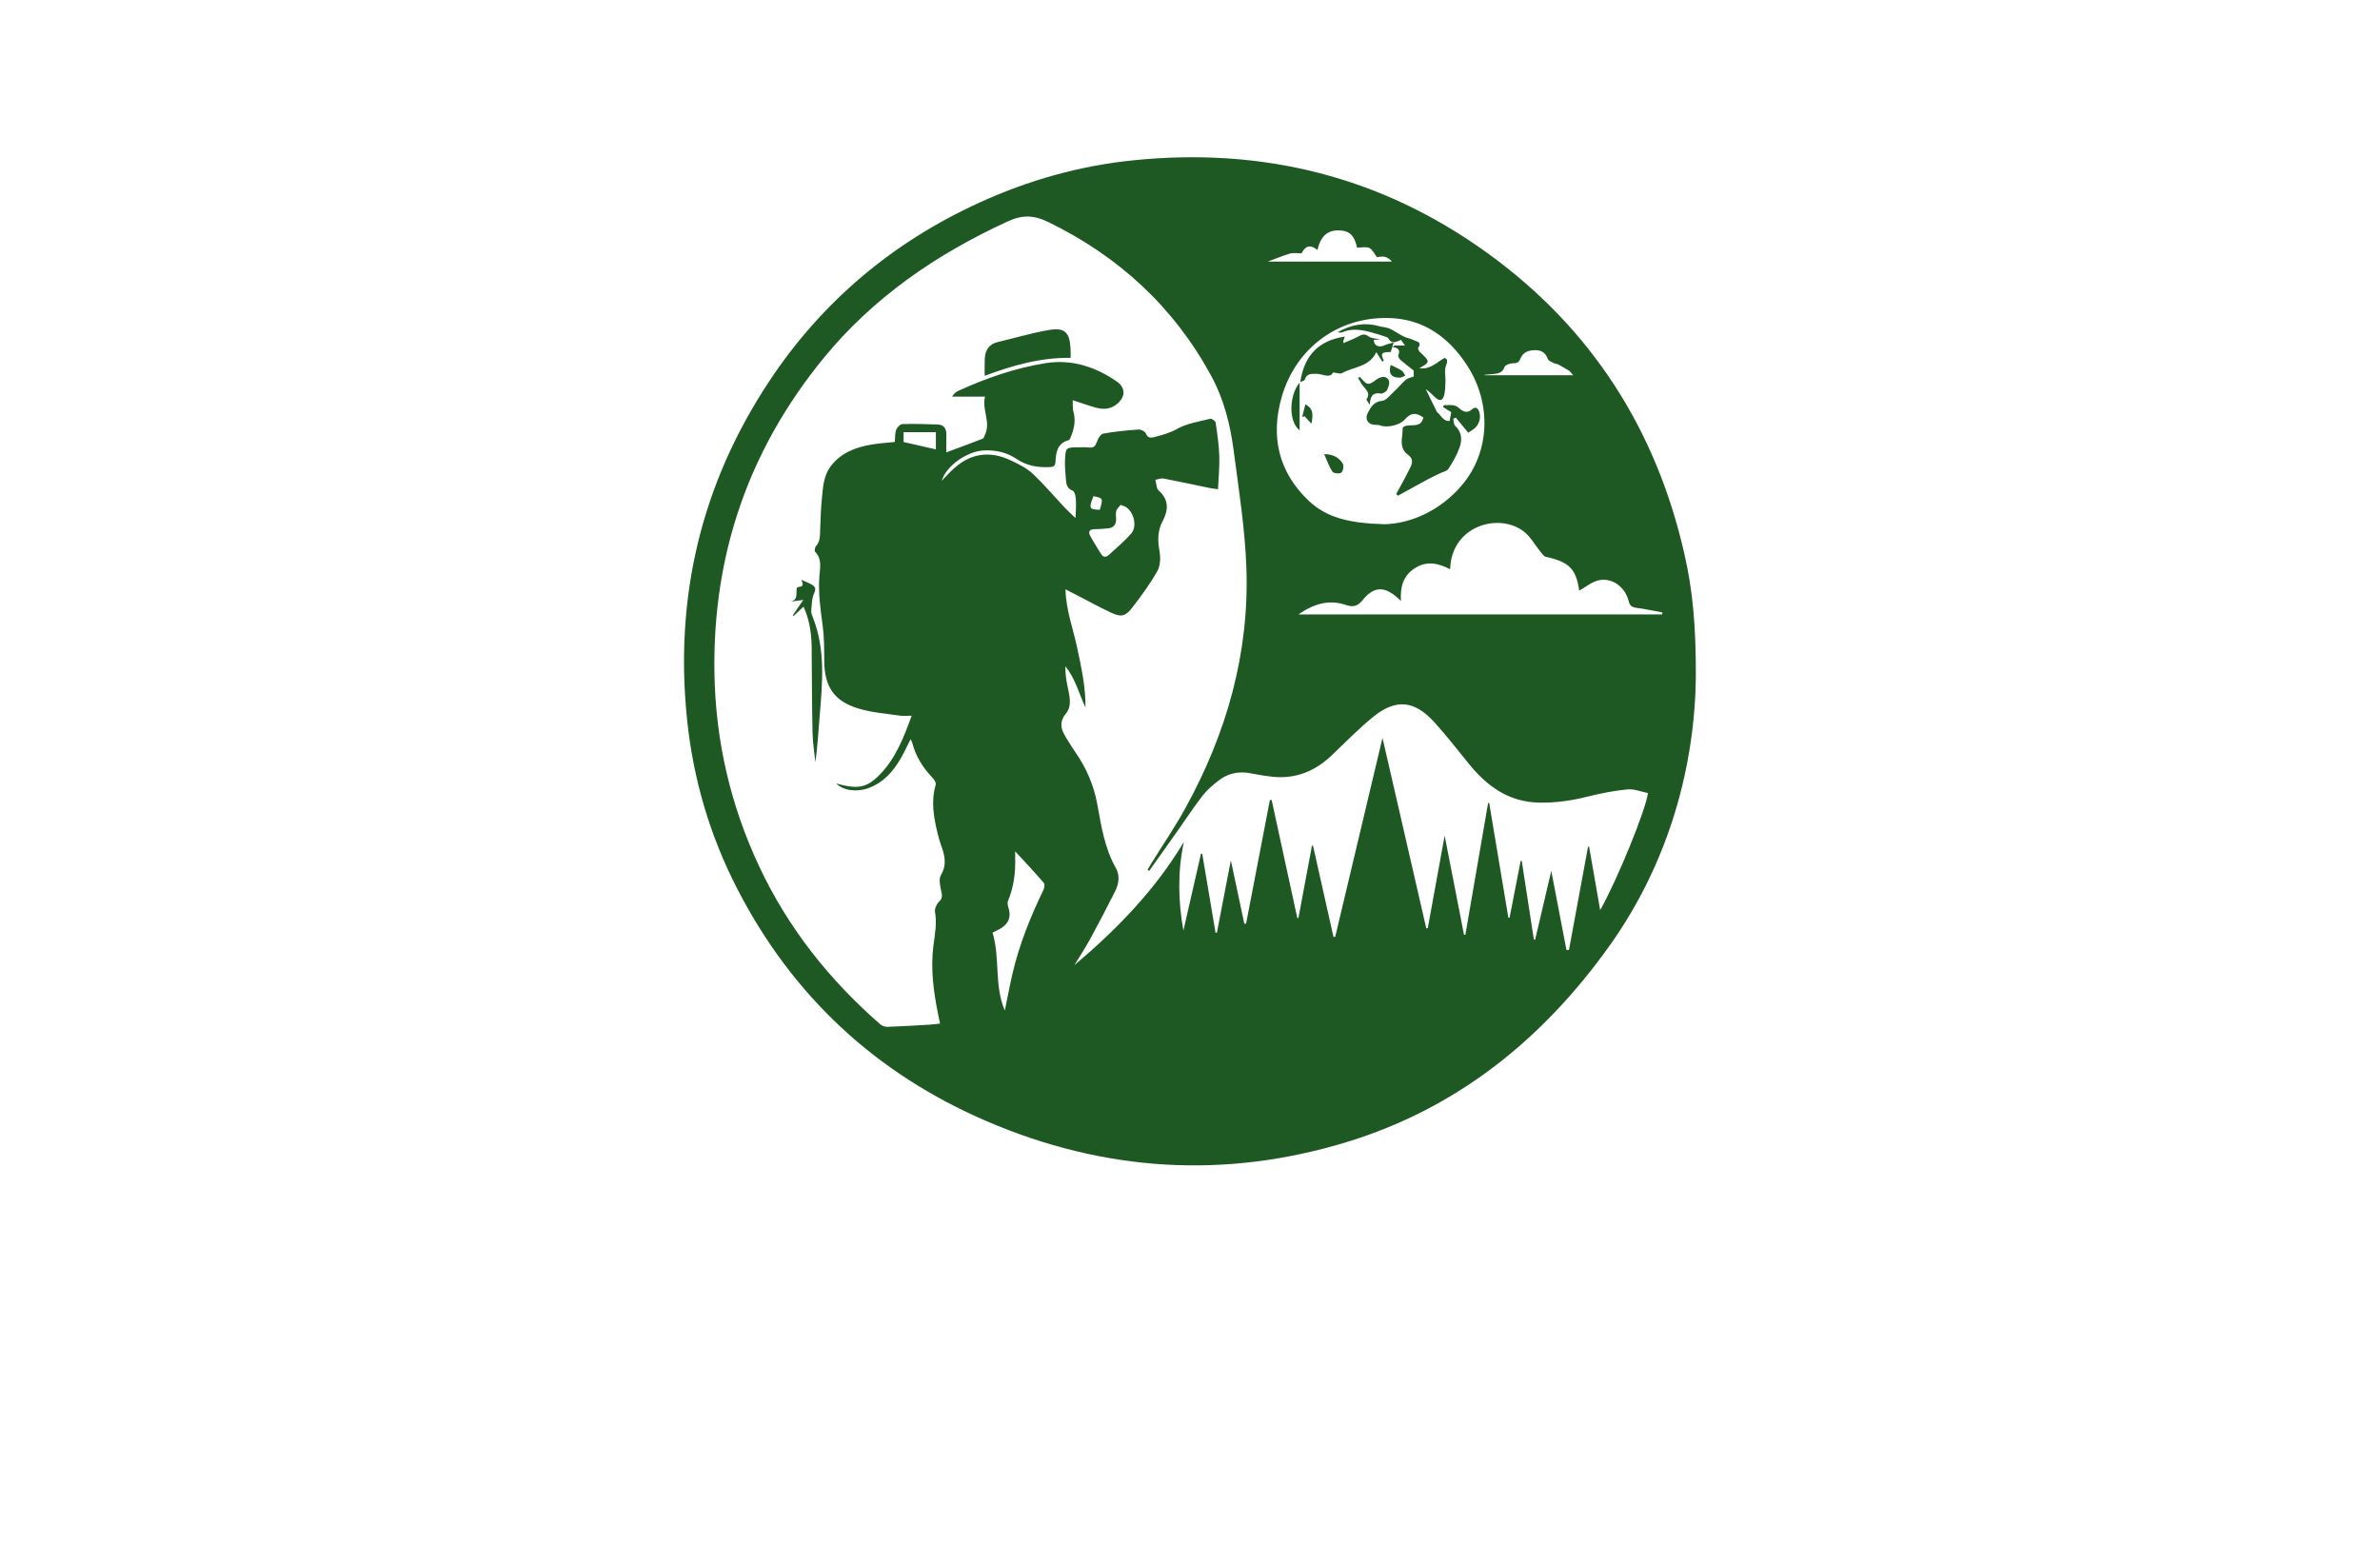 <?xml version="1.0" encoding="utf-8"?>
<!-- Generator: Adobe Illustrator 27.8.1, SVG Export Plug-In . SVG Version: 6.00 Build 0)  -->
<svg version="1.1" xmlns="http://www.w3.org/2000/svg" xmlns:xlink="http://www.w3.org/1999/xlink" x="0px" y="0px"
	 viewBox="0 0 350 230" style="enable-background:new 0 0 350 230;" xml:space="preserve">
<style type="text/css">
	.st0{fill:#F9F4D9;}
	.st1{fill:#D9F0FC;}
	.st2{fill:#004360;}
	.st3{fill:#F4E8D9;}
	.st4{fill:#DBFCFC;}
	.st5{fill:#D7FFD9;}
	.st6{fill:#D9F9EB;}
	.st7{fill:#EBF9D9;}
	.st8{fill:#F5F9D9;}
	.st9{fill:#D6FF9C;}
	.st10{fill:#FDFFCA;}
	.st11{fill:#2B2B2B;}
	.st12{fill:#DFF9D9;}
	.st13{display:none;}
	.st14{display:inline;}
	.st15{display:inline;fill:#61FFFB;}
	.st16{display:inline;fill:#FFFF66;}
	.st17{display:inline;fill:#66FF91;}
	.st18{display:inline;fill:#66BEFF;}
	.st19{display:inline;fill:#033D3D;}
	.st20{display:inline;fill:#62DD79;}
	.st21{display:inline;fill:#D8D564;}
	.st22{display:inline;fill:#66E9FF;}
	.st23{display:inline;fill:#FF66BA;}
	.st24{display:inline;fill:#DAFF66;}
	.st25{display:inline;fill:#C0FF97;}
	.st26{display:inline;fill:#490127;}
	.st27{fill:#DDDDDD;}
	.st28{fill:#F7931E;}
	.st29{fill:#604F3E;}
	.st30{fill:#2C1E20;}
	.st31{fill:#F7BF0B;}
	.st32{fill:#FFCE00;}
	.st33{fill-rule:evenodd;clip-rule:evenodd;fill:#F3B03C;}
	.st34{fill:#C41621;}
	.st35{fill:#352B2F;}
	.st36{fill:#FFFFFF;}
	.st37{fill:#00FFFF;}
	.st38{fill:#29ABE2;}
	.st39{fill:#B61E5A;}
	.st40{fill:#1E2254;}
	.st41{fill:#33DDFF;}
	.st42{fill:#0065A3;}
	.st43{fill:#F6973B;}
	.st44{fill:#5A3FA8;}
	.st45{fill:#00AB91;}
	.st46{fill-rule:evenodd;clip-rule:evenodd;fill:#13A559;}
	.st47{fill:#4E17AC;}
	.st48{fill:#103747;}
	.st49{fill:#019AC2;}
	.st50{fill-rule:evenodd;clip-rule:evenodd;fill:#B825BD;}
	.st51{fill-rule:evenodd;clip-rule:evenodd;fill:#FF8788;}
	.st52{fill:#282519;}
	.st53{fill:#C71A8B;}
	.st54{fill:#F9C60B;}
	.st55{fill:#E67A7B;}
	.st56{fill:#66767A;}
	.st57{fill:#0194A8;}
	.st58{fill:#00A4FF;}
	.st59{fill:#262626;}
	.st60{fill:#00FFE8;}
	.st61{fill:#D4FFFF;}
	.st62{fill-rule:evenodd;clip-rule:evenodd;fill:#FF00B8;}
	.st63{fill-rule:evenodd;clip-rule:evenodd;fill:#05E2FF;}
	.st64{fill:#FFF800;}
	.st65{fill:#0192A7;}
	.st66{fill:#D4209E;}
	.st67{fill:#0B0F22;}
	.st68{fill:#E12D2E;}
	.st69{fill:#B8C7FF;}
	.st70{fill:#000051;}
	.st71{fill:#FDC093;fill-opacity:0.5;}
	.st72{fill:#FDC093;}
	.st73{fill:#008CFF;fill-opacity:0.4;}
	.st74{fill:#008CFF;}
	.st75{fill:#000051;fill-opacity:0.41;}
	.st76{fill:#F9032C;}
	.st77{fill:#000051;fill-opacity:0.26;}
	.st78{fill:#8B8B8B;}
	.st79{fill:#E65101;}
	.st80{fill:#FACB01;}
	.st81{fill:#9AEB4E;}
	.st82{fill:#FF6600;}
	.st83{fill:#FF7BAC;}
	.st84{fill:#222222;}
	.st85{fill:#FEFEFE;}
	.st86{fill:#F2F2F2;}
	.st87{opacity:0.3;fill:#222222;enable-background:new    ;}
	.st88{fill:#383838;}
	.st89{fill:#1C2043;}
	.st90{fill:#171717;}
	.st91{fill:#178FAA;}
	.st92{opacity:0.3;fill:#FFFFFF;enable-background:new    ;}
	.st93{opacity:0.3;fill:#383838;enable-background:new    ;}
	.st94{opacity:0.3;fill:#A8AAB2;enable-background:new    ;}
	.st95{fill:#E6E6E6;}
	.st96{fill:#FBB03B;}
	.st97{fill:#F8BA03;}
	.st98{fill:#E95900;}
	.st99{fill:#7A1BBD;}
	.st100{fill:#676767;}
	.st101{fill:#F751E1;}
	.st102{fill:url(#SVGID_1_);}
	.st103{fill:url(#SVGID_00000012437011886523360570000009096388663373397421_);}
	.st104{fill:url(#SVGID_00000165948522300261883260000017985512376906423177_);}
	.st105{fill:#00FBFF;}
	.st106{fill:url(#SVGID_00000005240412966781692930000014342308572628413083_);}
	.st107{fill:#5D5C41;}
	.st108{fill:#757E42;}
	.st109{fill:#427C5C;}
	.st110{fill:#E1DA00;}
	.st111{fill:#7B8116;}
	.st112{fill:url(#SVGID_00000105405577461249866940000007837388994051893932_);}
	.st113{fill:url(#SVGID_00000093899961679556214960000007557411434393487788_);}
	.st114{fill:url(#SVGID_00000005233890368920450220000011289093221406661554_);}
	.st115{fill:#1E5924;}
	.st116{fill:#2DAD6D;}
	.st117{fill:url(#SVGID_00000180352510151833310970000018239859208528643466_);}
	.st118{fill:url(#SVGID_00000171709625903843708910000014462535773941465247_);}
	.st119{fill:url(#SVGID_00000173128317232111367890000002001979521617890215_);}
	.st120{fill:url(#SVGID_00000030486620321325576750000000630821487317357741_);}
	.st121{fill:url(#SVGID_00000142158682100454464350000013314298980828479891_);}
	.st122{fill:#151910;}
	.st123{fill:#81459F;}
	.st124{fill:url(#SVGID_00000038379869264951295220000013490963556453407658_);}
	.st125{fill:#A3D3B8;}
	.st126{fill:url(#SVGID_00000127760821786561085680000015952496614761731213_);}
	.st127{fill:#49CAF2;}
	.st128{fill:url(#SVGID_00000169534541549958222660000011326395495117601717_);}
	.st129{fill:url(#SVGID_00000109000868391548514740000015867533698718512539_);}
	.st130{fill:url(#SVGID_00000098899906890012717490000009251323224866539688_);}
	.st131{fill:#A9065E;}
	.st132{fill:#112043;}
	.st133{fill:#720039;}
	.st134{fill:url(#SVGID_00000142165185854778319650000011685619245904136871_);}
	.st135{fill:url(#SVGID_00000030453614414223107590000009019291098692590213_);}
</style>
<g id="Layer_1">
</g>
<g id="Layer_2">
</g>
<g id="Layer_3">
</g>
<g id="Layer_4">
</g>
<g id="Layer_5">
</g>
<g id="Layer_6">
</g>
<g id="Layer_7">
</g>
<g id="Layer_8">
</g>
<g id="Layer_9">
</g>
<g id="Layer_10">
</g>
<g id="Layer_11">
</g>
<g id="Layer_12">
</g>
<g id="Layer_13">
</g>
<g id="Layer_14">
</g>
<g id="Layer_15">
	<path class="st115" d="M249.39,99.51c-0.14,12.88-3.8,27.13-12.72,39.62c-9.77,13.69-22.38,23.89-38.67,28.85
		c-17.94,5.46-35.63,4.33-52.87-3.07c-16.32-7.01-28.6-18.42-36.73-34.23c-4-7.78-6.44-16.05-7.35-24.76
		c-1.89-18.05,2.05-34.72,12.08-49.86c7.76-11.71,18.13-20.43,30.92-26.27c7.2-3.29,14.73-5.41,22.59-6.21
		c19.05-1.95,36.52,2.38,52.09,13.63c15.29,11.05,24.84,25.96,28.99,44.33C248.9,86.68,249.41,91.89,249.39,99.51z M157.75,58.86
		c0.03,0.66-0.03,1.22,0.11,1.72c0.36,1.26,0.11,2.43-0.35,3.59c-0.08,0.21-0.19,0.52-0.34,0.56c-1.68,0.45-1.88,1.78-1.95,3.18
		c-0.03,0.55-0.22,0.75-0.79,0.78c-1.77,0.09-3.42-0.16-4.93-1.19c-1.41-0.96-3.02-1.32-4.73-1.26c-2.51,0.09-5.62,2.25-6.28,4.47
		c0.49-0.51,0.9-0.96,1.33-1.38c2.65-2.65,5.61-3.19,8.98-1.55c1.09,0.53,2.23,1.09,3.09,1.91c1.67,1.57,3.16,3.34,4.73,5.01
		c0.45,0.47,0.93,0.91,1.54,1.49c0.04-0.75,0.08-1.32,0.08-1.88c0-0.47-0.01-0.95-0.1-1.42c-0.05-0.27-0.21-0.67-0.41-0.74
		c-0.75-0.27-0.92-0.86-0.97-1.52c-0.07-0.98-0.18-1.96-0.14-2.93c0.08-1.9,0.12-1.91,2-1.91c0.51,0,1.02-0.04,1.52,0.02
		c0.66,0.08,0.94-0.16,1.16-0.8c0.16-0.48,0.55-1.17,0.94-1.24c1.72-0.31,3.47-0.48,5.22-0.6c0.35-0.02,0.93,0.28,1.05,0.57
		c0.26,0.67,0.67,0.69,1.2,0.55c1.18-0.3,2.31-0.6,3.43-1.23c1.44-0.8,3.19-1.06,4.83-1.47c0.22-0.06,0.77,0.32,0.8,0.55
		c0.24,1.63,0.49,3.28,0.54,4.93c0.05,1.6-0.11,3.21-0.19,4.88c-0.5-0.07-0.77-0.09-1.03-0.14c-2.32-0.48-4.63-0.98-6.96-1.43
		c-0.38-0.07-0.81,0.11-1.22,0.18c0.08,0.42,0.16,0.84,0.26,1.25c0.03,0.12,0.13,0.24,0.23,0.33c1.5,1.33,1.45,2.86,0.58,4.5
		c-0.76,1.42-0.75,2.87-0.46,4.43c0.17,0.93,0.12,2.13-0.32,2.92c-1.08,1.9-2.39,3.69-3.73,5.42c-1,1.28-1.63,1.37-3.11,0.68
		c-1.62-0.76-3.19-1.63-4.78-2.45c-0.59-0.3-1.18-0.6-1.89-0.97c0.08,3.12,1.15,5.86,1.74,8.69c0.6,2.86,1.24,5.72,1.2,8.69
		c-0.96-2.03-1.48-4.26-2.96-6.05c-0.01,0.96,0.11,1.88,0.29,2.79c0.28,1.4,0.77,2.95-0.19,4.13c-1.26,1.54-0.54,2.69,0.25,3.96
		c0.36,0.57,0.71,1.15,1.1,1.71c1.63,2.33,2.74,4.89,3.25,7.7c0.59,3.22,1.07,6.46,2.74,9.39c0.59,1.03,0.44,2.27-0.09,3.34
		c-1.19,2.39-2.43,4.75-3.71,7.1c-0.71,1.31-1.55,2.56-2.32,3.84c6.25-5.28,11.89-11.06,16.11-18.14
		c-0.93,4.35-0.85,8.68-0.07,13.05c0.86-3.77,1.73-7.55,2.59-11.32c0.06,0,0.12,0,0.18,0.01c0.65,3.88,1.3,7.75,1.96,11.63
		c0.07-0.01,0.13-0.02,0.2-0.03c0.67-3.46,1.34-6.92,2.05-10.63c0.7,3.3,1.34,6.31,1.98,9.33c0.09-0.01,0.18-0.01,0.26-0.02
		c1.17-6.06,2.33-12.12,3.5-18.17c0.09-0.01,0.17-0.01,0.26-0.02c1.26,5.79,2.51,11.58,3.77,17.36c0.06,0,0.11,0,0.17-0.01
		c0.66-3.54,1.33-7.08,1.99-10.63c0.05,0.01,0.11,0.03,0.16,0.04c1,4.46,2,8.92,3,13.38c0.09-0.01,0.17-0.01,0.26-0.02
		c2.3-9.67,4.6-19.33,6.95-29.25c2.19,9.51,4.31,18.77,6.44,28.02c0.07-0.01,0.15-0.03,0.22-0.04c0.81-4.44,1.62-8.87,2.48-13.6
		c0.99,5.04,1.92,9.81,2.85,14.59c0.07-0.01,0.14-0.01,0.2-0.02c1.11-6.45,2.22-12.91,3.34-19.36c0.05,0,0.11-0.01,0.16-0.01
		c0.94,5.62,1.88,11.25,2.82,16.87c0.06,0,0.12-0.01,0.18-0.01c0.54-2.79,1.09-5.57,1.63-8.36c0.05,0.01,0.11,0.03,0.16,0.04
		c0.59,3.85,1.18,7.7,1.78,11.55c0.06,0,0.13,0.01,0.19,0.01c0.77-3.3,1.55-6.61,2.37-10.12c0.77,4.02,1.5,7.83,2.23,11.63
		c0.12,0.01,0.25,0.02,0.37,0.02c0.93-5.06,1.86-10.12,2.8-15.18c0.05-0.01,0.11-0.02,0.16-0.03c0.53,3.03,1.06,6.06,1.63,9.33
		c2.42-4.22,6.8-14.94,7.02-17.21c-0.99-0.2-2.03-0.64-3.02-0.54c-1.97,0.19-3.93,0.58-5.86,1.06c-2.38,0.6-4.77,0.94-7.23,0.88
		c-4.39-0.12-7.55-2.42-10.2-5.68c-1.71-2.1-3.36-4.25-5.19-6.24c-2.88-3.13-5.61-3.36-8.9-0.69c-2.15,1.75-4.09,3.75-6.1,5.66
		c-2.5,2.38-5.41,3.54-8.88,3.13c-1.01-0.12-2.01-0.28-3-0.48c-1.73-0.35-3.32-0.04-4.71,1.02c-0.85,0.66-1.7,1.37-2.36,2.21
		c-1.29,1.65-2.43,3.41-3.64,5.12c-1.41,2-2.83,4-4.25,5.99c-0.08-0.05-0.16-0.11-0.25-0.16c0.16-0.27,0.32-0.54,0.48-0.81
		c1.71-2.76,3.55-5.45,5.11-8.29c6.05-11,9.41-22.77,8.95-35.38c-0.21-5.76-1.13-11.51-1.88-17.24c-0.5-3.8-1.43-7.5-3.29-10.92
		c-5.52-10.15-13.58-17.56-23.95-22.62c-2.14-1.04-3.83-1.09-6.01-0.08c-10.45,4.81-19.73,11.15-27.06,20.11
		c-10.97,13.42-16.3,28.83-16.04,46.16c0.15,10.01,2.34,19.57,6.62,28.65c4.25,9.03,10.31,16.65,17.8,23.17
		c0.26,0.23,0.71,0.37,1.07,0.35c2.1-0.08,4.19-0.2,6.29-0.33c0.46-0.03,0.91-0.1,1.4-0.15c-0.1-0.49-0.18-0.85-0.25-1.21
		c-0.7-3.4-1.17-6.82-0.72-10.28c0.21-1.64,0.53-3.25,0.23-4.93c-0.08-0.46,0.23-1.16,0.59-1.5c0.55-0.52,0.46-0.96,0.32-1.59
		c-0.16-0.77-0.38-1.76-0.04-2.34c0.95-1.59,0.52-3.02-0.03-4.53c-0.18-0.51-0.32-1.03-0.45-1.56c-0.58-2.38-1.01-4.76-0.28-7.21
		c0.08-0.27-0.23-0.73-0.47-0.99c-1.4-1.47-2.46-3.13-2.98-5.12c-0.04-0.17-0.14-0.32-0.25-0.57c-0.51,1.01-0.92,1.89-1.4,2.74
		c-1.13,1.99-2.58,3.65-4.8,4.46c-1.75,0.64-3.75,0.34-4.74-0.68c3.08,0.85,4.4,0.67,6.23-1.13c2.45-2.41,3.66-5.53,4.87-8.84
		c-0.68,0-1.22,0.07-1.74-0.01c-2-0.3-4.05-0.44-5.98-1.01c-3.7-1.09-5.11-3.23-5.14-7.07c-0.01-1.72,0-3.46-0.23-5.16
		c-0.33-2.43-0.67-4.83-0.48-7.3c0.09-1.17,0.41-2.51-0.63-3.56c-0.12-0.12-0.04-0.65,0.13-0.83c0.63-0.71,0.58-1.54,0.61-2.38
		c0.05-1.49,0.1-2.98,0.24-4.46c0.17-1.74,0.22-3.52,1.39-5.01c1.51-1.91,3.6-2.69,5.88-3.08c1.15-0.2,2.33-0.27,3.47-0.39
		c0.06-0.65,0.01-1.26,0.2-1.78c0.13-0.36,0.59-0.84,0.92-0.85c1.72-0.05,3.45,0,5.17,0.06c0.98,0.03,1.32,0.65,1.29,1.57
		c-0.03,0.84-0.01,1.67-0.01,2.53c1.84-0.68,3.6-1.32,5.35-2.01c0.18-0.07,0.26-0.42,0.37-0.66c0.83-1.85-0.52-3.62-0.02-5.53
		c-1.73,0-3.29,0-4.85,0c0.27-0.45,0.59-0.7,0.94-0.86c4.11-1.87,8.35-3.35,12.82-4.06c3.84-0.61,7.31,0.53,10.45,2.69
		c1.37,0.94,1.29,2.33-0.02,3.37c-1.09,0.86-2.26,0.75-3.47,0.36C159.77,59.54,158.82,59.21,157.75,58.86z M203.63,77.1
		c3.55-0.08,8.07-1.8,11.44-5.84c4.05-4.87,4.29-11.89,0.73-17.44c-2.7-4.2-6.44-6.92-11.55-7.05c-7.46-0.2-13.7,4.42-15.77,11.63
		c-1.66,5.8-0.47,11.02,3.98,15.25C195.09,76.14,198.43,76.96,203.63,77.1z M213.26,83.72c-1.77-0.92-3.47-1.26-5.19-0.16
		c-1.73,1.1-2.18,2.8-2.05,4.83c-2.21-2.22-3.87-2.3-5.6-0.17c-0.77,0.94-1.4,1.12-2.51,0.75c-2.45-0.83-4.68-0.19-6.97,1.4
		c18.01,0,35.75,0,53.49,0c0.01-0.1,0.02-0.2,0.03-0.3c-1.28-0.23-2.55-0.51-3.84-0.68c-0.67-0.09-0.95-0.34-1.12-1.01
		c-0.54-2.16-2.58-3.55-4.57-2.99c-0.98,0.28-1.83,1-2.69,1.48c-0.45-3.19-1.48-4.24-4.92-4.98c-0.28-0.06-0.52-0.43-0.74-0.69
		c-0.85-1.03-1.51-2.3-2.55-3.08C220.28,75.34,213.41,77.4,213.26,83.72z M149.29,125.21c0,0.4-0.01,0.62,0,0.85
		c0.07,2.22-0.19,4.38-1.06,6.45c-0.11,0.26-0.03,0.65,0.06,0.94c0.44,1.35,0.08,2.38-1.15,3.11c-0.37,0.22-0.77,0.39-1.18,0.6
		c1.14,3.73,0.21,7.75,1.81,11.47c0.39-1.89,0.72-3.7,1.14-5.5c1.01-4.26,2.62-8.3,4.53-12.23c0.15-0.3,0.23-0.86,0.06-1.05
		C152.19,128.32,150.81,126.85,149.29,125.21z M186.45,38.47c5.99,0,12.11,0,18.24,0c-0.33-0.38-0.69-0.64-1.09-0.71
		c-0.4-0.07-0.84,0.04-1.11,0.05c-0.41-0.52-0.67-1.14-1.12-1.34c-0.48-0.22-1.14-0.05-1.8-0.05c-0.29-1.2-0.68-2.34-2.27-2.51
		c-2.09-0.23-3.1,0.87-3.56,2.86c-1.2-0.99-1.87-0.43-2.33,0.49c-0.62,0-1.18-0.12-1.67,0.02C188.6,37.62,187.5,38.08,186.45,38.47z
		 M164.8,74.25c-0.22,0.29-0.54,0.55-0.64,0.88c-0.11,0.37-0.03,0.8-0.03,1.21c0.01,0.81-0.37,1.29-1.17,1.37
		c-0.67,0.07-1.35,0.1-2.02,0.12c-0.72,0.01-0.94,0.37-0.62,0.97c0.5,0.92,1.06,1.8,1.61,2.69c0.29,0.47,0.71,0.5,1.11,0.14
		c1.13-1.04,2.34-2.03,3.33-3.19c0.88-1.04,0.39-3.04-0.73-3.83C165.47,74.48,165.23,74.43,164.8,74.25z M218.32,55.12
		c0.01,0.02,0.02,0.05,0.02,0.07c4.25,0,8.5,0,13.01,0c-0.34-0.38-0.44-0.56-0.59-0.66c-0.52-0.32-1.05-0.63-1.59-0.92
		c-0.2-0.11-0.46-0.09-0.66-0.2c-0.32-0.17-0.8-0.34-0.89-0.61c-0.33-0.97-1.01-1.33-1.94-1.3c-0.93,0.02-1.74,0.31-2.11,1.28
		c-0.2,0.52-0.5,0.66-1.08,0.65c-0.43-0.01-1.14,0.25-1.24,0.55c-0.32,0.93-1.03,0.95-1.76,1.04
		C219.11,55.06,218.71,55.08,218.32,55.12z M132.88,65.01c1.68,0.38,3.23,0.73,4.75,1.08c0-0.82,0-1.62,0-2.53
		c-1.63,0-3.16,0-4.75,0C132.88,64.05,132.88,64.54,132.88,65.01z M160.81,72.97c-0.73,1.8-0.64,1.97,0.93,2
		C162.23,73.27,162.23,73.27,160.81,72.97z M157.43,51.25c-0.12-2.33-0.84-3.1-3.09-2.73c-2.55,0.42-5.04,1.19-7.56,1.77
		c-1.34,0.31-1.89,1.19-1.96,2.45c-0.04,0.8-0.01,1.61-0.01,2.53c4.11-1.53,8.24-2.71,12.63-2.64
		C157.44,52.11,157.46,51.67,157.43,51.25z M116.22,88.49c0.56-0.08,1.11-0.15,1.91-0.26c-0.57,0.84-1.06,1.56-1.55,2.27
		c0.04,0.03,0.09,0.06,0.13,0.09c0.48-0.45,0.96-0.9,1.45-1.37c0.75,1.58,1.18,3.65,1.2,5.86c0.04,4.23,0.04,8.45,0.13,12.68
		c0.03,1.45,0.27,2.89,0.42,4.34c0.31-2.29,0.45-4.55,0.63-6.8c0.4-4.89,0.88-9.78-1.01-14.51c-0.12-0.31-0.26-0.66-0.23-0.98
		c0.08-0.89,0.08-1.85,0.45-2.62c0.26-0.54,0.11-0.85-0.15-1.06c-0.42-0.33-0.97-0.49-1.76-0.86c0.6,1.24-0.3,0.92-0.64,1.14
		C116.98,87.2,117.48,88.24,116.22,88.49z M208.82,51.78c-0.05-0.05-0.11-0.09-0.13-0.15c-0.06-0.16-0.2-0.38-0.14-0.47
		c0.64-0.89-0.25-0.92-0.67-1.14c-0.46-0.24-1-0.31-1.47-0.54c-0.7-0.34-1.33-0.82-2.04-1.14c-0.5-0.22-1.09-0.23-1.62-0.38
		c-2.16-0.6-4.15-0.17-6.04,0.9c0.24,0.06,0.49,0.08,0.69,0c1.86-0.77,3.64-0.17,5.4,0.35c0.47,0.14,1.31,0.42,1.34,0.49
		c0.52,1.05,1.22,0.53,1.9,0.29c0.18,0.26,0.35,0.51,0.58,0.83c-0.61,0-1.07,0-1.54,0c-0.1,0.07-0.19,0.15-0.29,0.22
		c0.99,0.12,1.1,0.56,0.84,1.22c-0.06,0.16,0.15,0.52,0.33,0.68c0.62,0.54,1.28,1.04,1.94,1.56c0,0.29,0,0.68,0,0.87
		c-0.45,0.18-0.88,0.23-1.15,0.47c-0.66,0.58-1.21,1.27-1.86,1.86c-0.51,0.47-1.05,1.2-1.63,1.25c-1.23,0.11-1.68,0.94-2.11,1.78
		c-0.51,1.01,0.11,1.8,1.25,1.76c0.18-0.01,0.37,0.01,0.54,0.07c1,0.41,2.91-0.02,3.62-0.84c0.89-1.01,1.65-1.1,2.76-0.32
		c-0.38,1.84-2.25,0.7-3.03,1.48c-0.04,0.52-0.04,0.94-0.1,1.35c-0.16,1-0.03,2.01,0.79,2.59c0.92,0.65,0.75,1.28,0.36,2.05
		c-0.29,0.57-0.58,1.15-0.88,1.71c-0.37,0.69-0.75,1.38-1.13,2.06c0.08,0.09,0.16,0.18,0.23,0.27c1.46-0.81,2.93-1.62,4.4-2.41
		c0.59-0.32,1.2-0.59,1.8-0.89c0.42-0.21,1.02-0.31,1.24-0.65c0.64-0.98,1.24-2.02,1.63-3.12c0.4-1.11,0.39-2.25-0.62-3.19
		c-0.23-0.21-0.21-0.7-0.3-1.06c0.13-0.06,0.26-0.11,0.38-0.17c0.6,0.73,1.21,1.46,1.83,2.22c0.28-0.18,0.5-0.33,0.72-0.48
		c0.84-0.55,1.22-1.69,0.88-2.64c-0.19-0.52-0.56-0.75-1-0.35c-0.82,0.74-1.42,0.32-2.07-0.24c-0.2-0.17-0.49-0.3-0.76-0.33
		c-0.44-0.05-0.89-0.01-1.34-0.01c-0.05,0.08-0.11,0.17-0.16,0.25c0.38,0.24,0.77,0.49,1.23,0.78c-0.06,0.31-0.14,0.74-0.24,1.29
		c-0.98,0.11-1.41-1.07-1.85-1.29c-0.66-1.34-1.16-2.36-1.66-3.38c0.56,0.34,0.94,0.8,1.38,1.2c0.7,0.63,1.13,0.51,1.35-0.41
		c0.14-0.62,0.14-1.27,0.17-1.91c0.03-0.8-0.2-1.69,0.09-2.38c0.31-0.74,0.12-0.95-0.21-1.11c-1.24,0.71-2.11,1.74-3.73,1.53
		C210.34,53.23,210.34,53.2,208.82,51.78z M203.29,53.19c0.07-0.05,0.14-0.1,0.21-0.15c-0.5-1.11-0.38-1.25,1.02-1.27
		c0.12-0.38,0.23-0.75,0.43-1.4c-0.55,0.16-0.99,0.24-1.39,0.43c-0.81,0.38-1.57-0.01-1.53-0.83c0.3-0.01,0.6-0.03,0.91-0.04
		c-0.57-0.19-1.24-0.13-1.65-0.44c-0.59-0.44-0.98-0.31-1.53-0.01c-0.7,0.38-1.46,0.66-2.19,0.98c-0.06-0.35,0.02-0.46,0.07-0.57
		c0.06-0.14,0.09-0.28,0.13-0.39c-3.8,0.57-5.95,2.7-6.56,6.7c0.39-0.19,0.62-0.23,0.66-0.33c0.29-0.95,0.94-0.89,1.78-0.89
		c0.84,0,1.91,0.74,2.38-0.2c0.59,0.05,1.05,0.25,1.32,0.1c1.7-0.96,4.01-0.88,5.05-3.09C202.77,52.38,203.03,52.79,203.29,53.19z
		 M199.72,55.58c0.22,0.36,0.4,0.74,0.65,1.08c0.46,0.62,1.24,1.12,0.59,2.07c-0.05,0.07,0.2,0.35,0.48,0.8
		c0.06-1.37,0.52-1.85,1.63-1.65c0.28,0.05,0.84-0.3,0.95-0.59c0.23-0.61,0.6-1.43-0.29-1.81c-0.33-0.14-0.97,0.07-1.3,0.33
		c-1.35,1.08-1.5,0.67-2.45-0.38C199.89,55.49,199.8,55.53,199.72,55.58z M191.12,63.29c0-2.46,0-4.73,0-7.01
		C189.58,58.1,189.44,62,191.12,63.29z M195.96,69.38c0.17,0.25,1.05,0.33,1.3,0.12c0.27-0.23,0.39-1.02,0.2-1.32
		c-0.51-0.8-1.28-1.38-2.73-1.39C195.19,67.81,195.47,68.67,195.96,69.38z M205.9,55.54c0.26-0.01,0.51-0.21,0.76-0.32
		c-0.18-0.25-0.3-0.57-0.54-0.72c-0.49-0.32-1.03-0.54-1.6-0.83C204.14,54.9,204.6,55.58,205.9,55.54z M191.97,59.46
		c-0.17,0.65-0.32,1.27-0.48,1.88c0.12-0.04,0.23-0.09,0.35-0.13c0.32,0.35,0.64,0.7,1.01,1.1
		C193.19,60.72,193.01,60.05,191.97,59.46z"/>
</g>
</svg>
